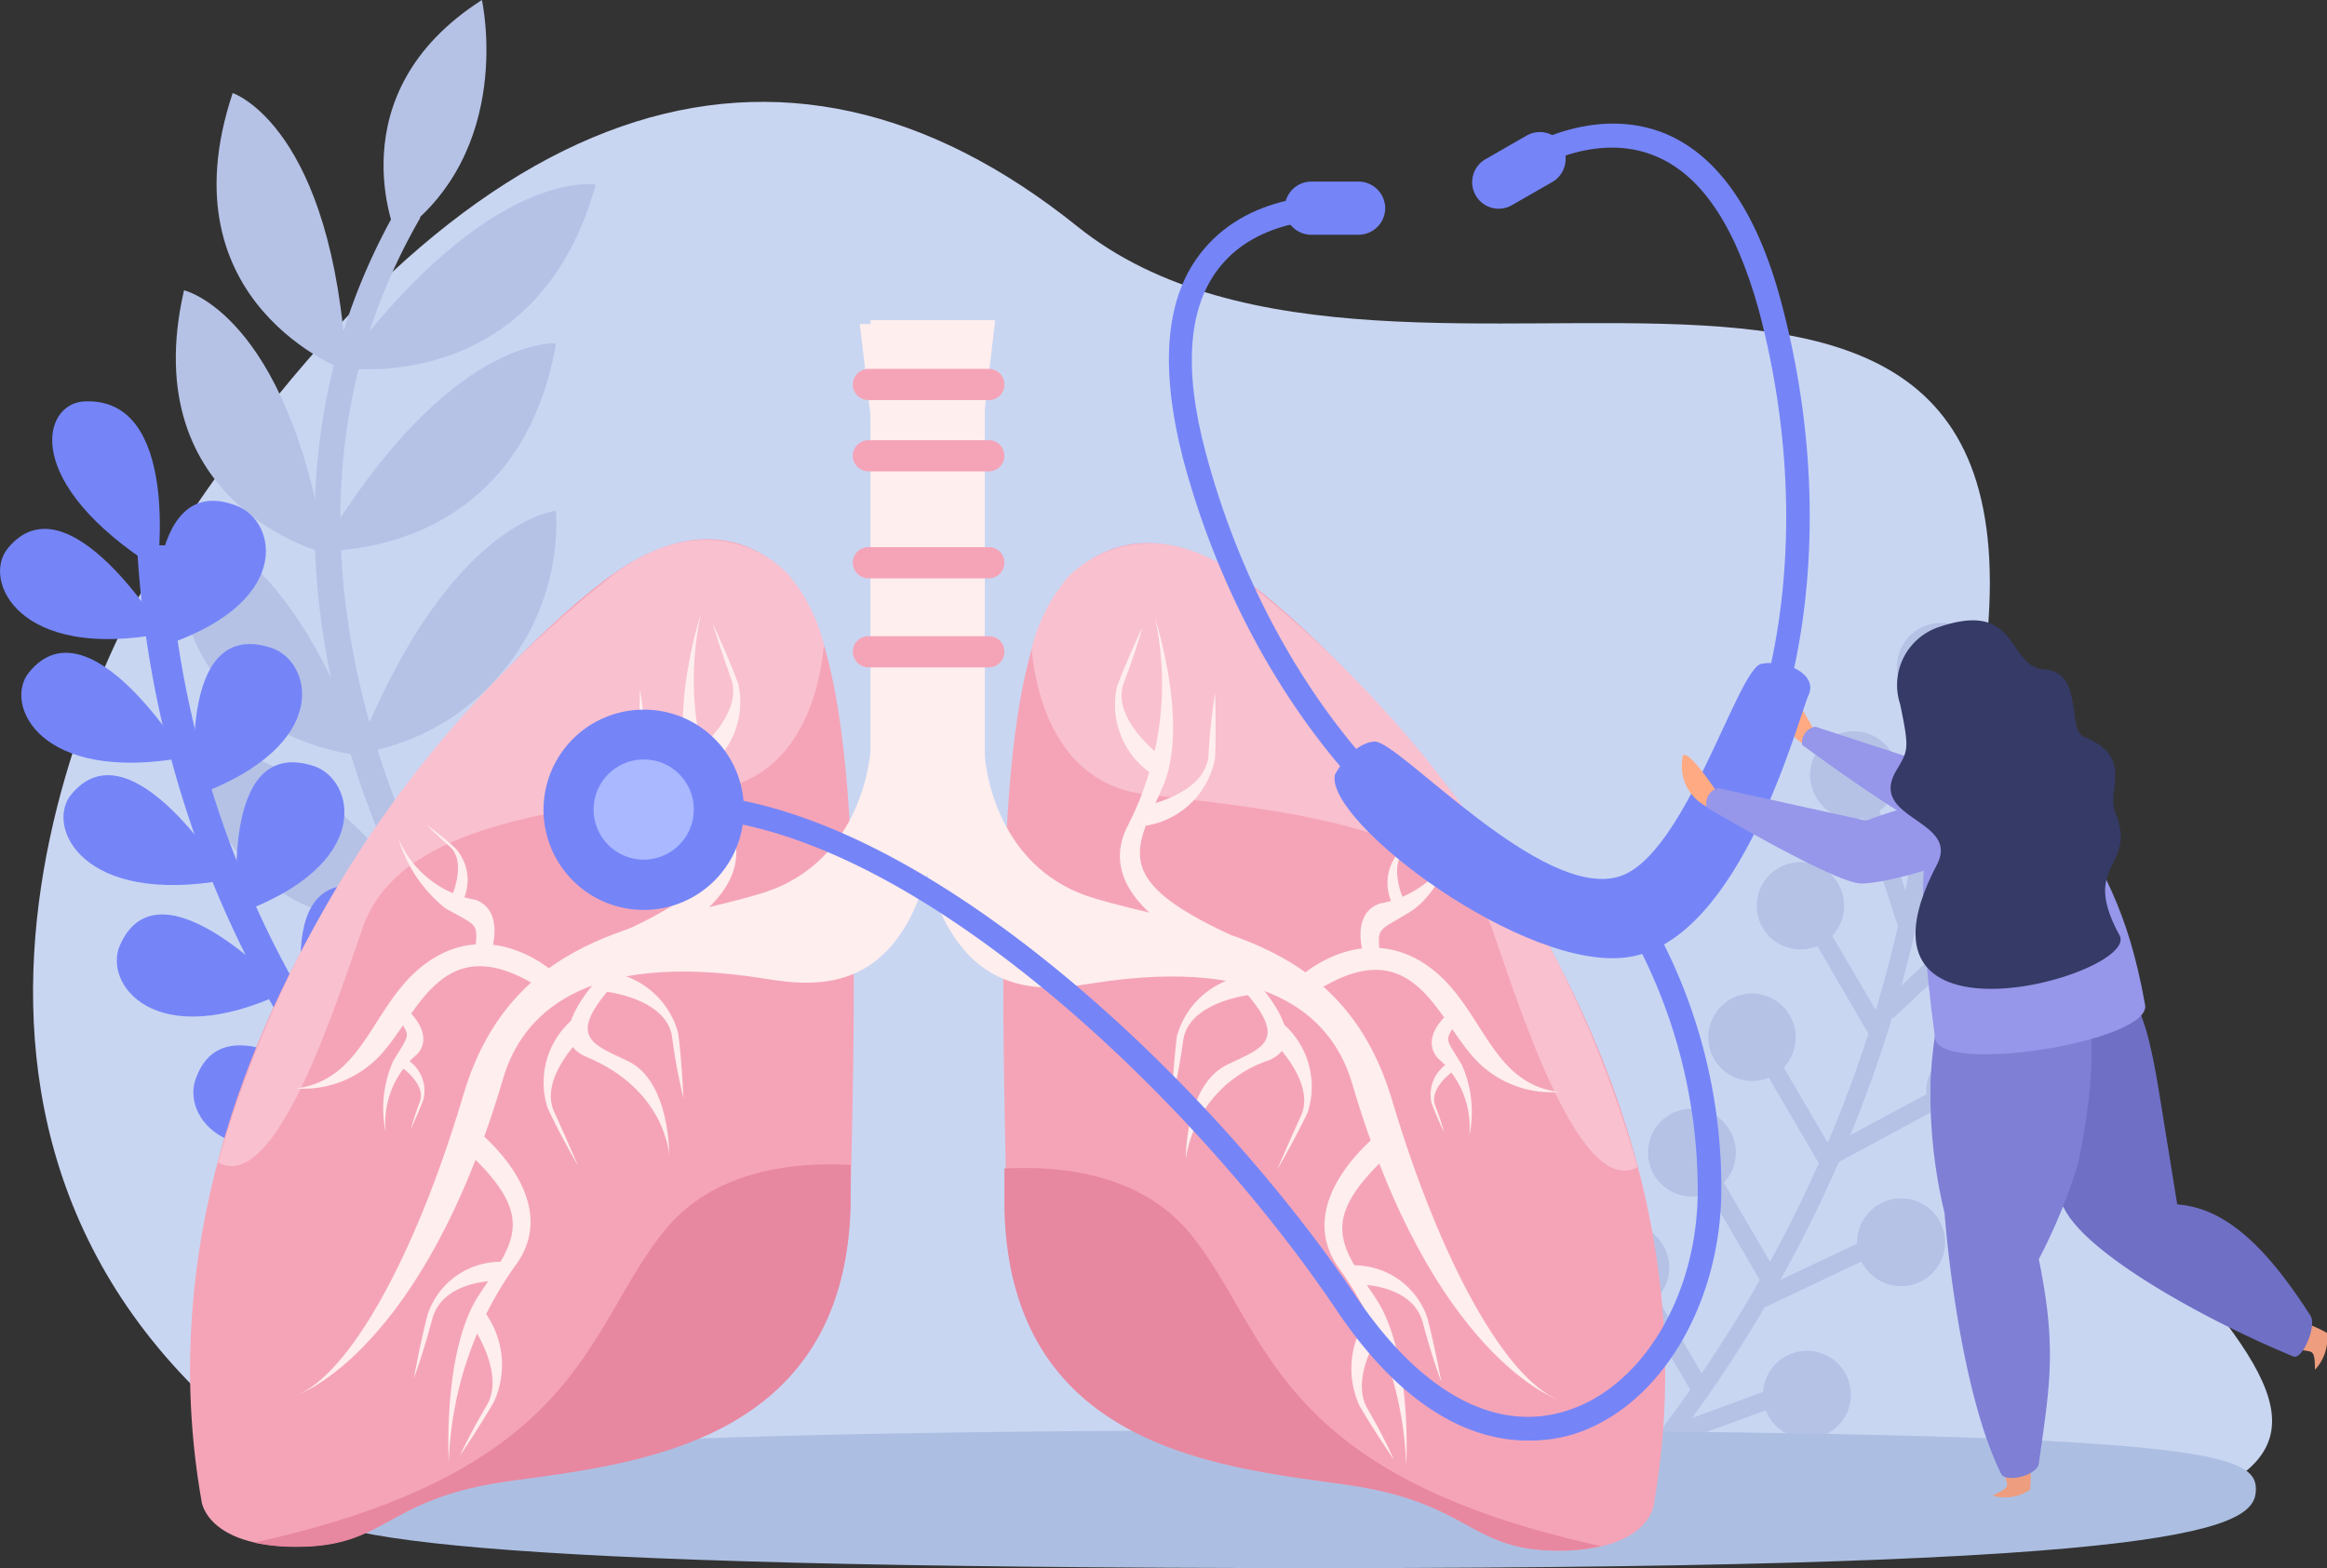 <svg xmlns="http://www.w3.org/2000/svg" viewBox="0 0 98.51 66.4"><rect x="0" y="0" width="98.51" height="66.4" fill="#333333" stroke="none"/><defs><style>.cls-1{fill:#c9d6f2;}.cls-2{fill:#b5c2e6;}.cls-3{fill:#7585f8;}.cls-4{fill:#acbfe2;}.cls-5{fill:#f5a4b7;}.cls-6{fill:#feeeee;}.cls-7{fill:#f9c0cf;}.cls-8{fill:#e887a0;}.cls-9{fill:#ffaa83;}.cls-10{fill:#9696ea;}.cls-11{fill:#a9b8ff;}.cls-12{fill:#ee9d7f;}.cls-13{fill:#6f6fc6;}.cls-14{fill:#7f7fd6;}.cls-15{fill:#353a66;}</style></defs><g id="Calque_2" data-name="Calque 2"><g id="Layer_1" data-name="Layer 1"><path class="cls-1" d="M58.15,63.26l-43.79.21C-6.35,51.12,3,29.5,7,23.37,19.59,3.84,33-.54,45.61,9.59c13.71,11,44.17-7.2,37.75,22.12C79.36,50,108,60,90.43,64.21Z"/><path class="cls-2" d="M68.45,64.07c14.81-17.19,13.83-35,13.81-35.18l-.76.05c0,.17,1,17.68-13.63,34.63Z"/><rect class="cls-2" x="79.62" y="33.57" width="0.77" height="5.33" transform="matrix(0.95, -0.31, 0.31, 0.95, -7.34, 26.98)"/><polygon class="cls-2" points="79.2 43.95 79.87 43.56 77.18 38.97 76.52 39.35 79.2 43.95"/><polygon class="cls-2" points="77.15 49.52 77.81 49.13 75.12 44.53 74.46 44.92 77.15 49.52"/><polygon class="cls-2" points="74.61 54.39 75.27 54.01 72.58 49.4 71.92 49.79 74.61 54.39"/><rect class="cls-2" x="70.39" y="54.11" width="0.77" height="5.32" transform="translate(-19.02 43.75) rotate(-30.49)"/><polygon class="cls-2" points="81.41 37.7 84.53 33.38 83.91 32.93 80.79 37.25 81.41 37.7"/><rect class="cls-2" x="79.16" y="40.62" width="5.33" height="0.77" transform="translate(-5.91 67.09) rotate(-43.17)"/><rect class="cls-2" x="77.28" y="47.25" width="5.33" height="0.77" transform="translate(-13.03 43.61) rotate(-28.31)"/><polygon class="cls-2" points="74.73 55.35 79.55 53.06 79.22 52.37 74.4 54.66 74.73 55.35"/><rect class="cls-2" x="70.22" y="59.61" width="5.33" height="0.77" transform="translate(-16.2 28.76) rotate(-20.14)"/><path class="cls-2" d="M80.45,27.52a1.86,1.86,0,1,0,2.42-1A1.85,1.85,0,0,0,80.45,27.52Z"/><path class="cls-2" d="M76.72,32.23a1.88,1.88,0,0,0,1.17,2.36,1.86,1.86,0,1,0-1.17-2.36Z"/><path class="cls-2" d="M74.75,37.23a1.85,1.85,0,1,0,2.6-.34A1.85,1.85,0,0,0,74.75,37.23Z"/><path class="cls-2" d="M72.7,42.8a1.85,1.85,0,1,0,2.6-.34A1.84,1.84,0,0,0,72.7,42.8Z"/><path class="cls-2" d="M70.15,47.67a1.86,1.86,0,1,0,2.61-.34A1.86,1.86,0,0,0,70.15,47.67Z"/><path class="cls-2" d="M67.33,52.54a1.86,1.86,0,1,0,2.61-.34A1.85,1.85,0,0,0,67.33,52.54Z"/><path class="cls-2" d="M87,32.49a1.86,1.86,0,1,1-1.89-1.83A1.85,1.85,0,0,1,87,32.49Z"/><path class="cls-2" d="M86.62,39.05a1.86,1.86,0,1,1-1.51-2.14A1.87,1.87,0,0,1,86.62,39.05Z"/><path class="cls-2" d="M85.07,47a1.85,1.85,0,1,1-.9-2.46A1.84,1.84,0,0,1,85.07,47Z"/><path class="cls-2" d="M82.13,53.46a1.86,1.86,0,1,1-.78-2.5A1.85,1.85,0,0,1,82.13,53.46Z"/><path class="cls-2" d="M78.06,60.06a1.86,1.86,0,1,1-.55-2.56A1.86,1.86,0,0,1,78.06,60.06Z"/><path class="cls-2" d="M22.09,44l-.87.69a43.83,43.83,0,0,1-5.94-11.42c-3.08-8.93-2.53-17.42,1.6-24.56l.92.5C8.21,25.8,22,43.82,22.09,44Z"/><path class="cls-2" d="M16.79,10s-2.64-6,3.61-10C20.4,0,21.85,6.44,16.79,10Z"/><path class="cls-2" d="M14.67,15.71S6.86,12.9,9.85,3.94C9.85,3.94,14.1,5.33,14.67,15.71Z"/><path class="cls-2" d="M14.44,15.57S22.7,16.9,25.22,7.82C25.22,7.82,20.8,7,14.44,15.57Z"/><path class="cls-2" d="M13.79,23.44s-8.1-2-6-11.15C7.76,12.29,12.15,13.23,13.79,23.44Z"/><path class="cls-2" d="M13.54,23.32s8.4.46,10-8.78C23.53,14.54,19,14.16,13.54,23.32Z"/><path class="cls-2" d="M15.36,32s-8.4-.53-7.9-9.83C7.46,22.16,12,22.31,15.36,32Z"/><path class="cls-2" d="M15.09,31.92a9.89,9.89,0,0,0,8.45-10.29S19,22,15.09,31.92Z"/><path class="cls-2" d="M18.4,39S10,40.68,8.11,31.7C8.11,31.7,12.59,30.66,18.4,39Z"/><path class="cls-2" d="M18.12,39s8-3.17,5.61-12C23.73,27,19.38,28.56,18.12,39Z"/><path class="cls-3" d="M22.62,55.42l.8-1A42.71,42.71,0,0,1,7.11,23.09H5.8A44.17,44.17,0,0,0,22.62,55.42Z"/><path class="cls-3" d="M6.66,24.09s1-7.33-3.12-7.09C1.79,17.11.87,20.43,6.66,24.09Z"/><path class="cls-3" d="M6.93,26.82S2.86,20.09.32,23.23C-.76,24.57.78,28,6.93,26.82Z"/><path class="cls-3" d="M6.56,27.46S6,19.88,10,21.41C11.76,22.06,12.49,25.65,6.56,27.46Z"/><path class="cls-3" d="M8.3,33.68s-.93-7.59,3.18-6.25C13.22,28,14.11,31.56,8.3,33.68Z"/><path class="cls-3" d="M10.09,38.68s-.9-7.59,3.2-6.24C15,33,15.91,36.58,10.09,38.68Z"/><path class="cls-3" d="M13.29,44.39s-2.17-7.46,2-6.87C17.07,37.76,18.52,41.18,13.29,44.39Z"/><path class="cls-3" d="M16.44,48.64s-2-7.51,2.21-6.79C20.42,42.15,21.78,45.6,16.44,48.64Z"/><path class="cls-3" d="M21.3,53.47s-3.81-6.88.25-7.4C23.28,45.85,25.45,48.88,21.3,53.47Z"/><path class="cls-3" d="M7.83,32.07s-4.07-6.74-6.61-3.59C.14,29.82,1.68,33.2,7.83,32.07Z"/><path class="cls-3" d="M9.62,37.25S5.54,30.52,3,33.66C1.93,35,3.47,38.38,9.62,37.25Z"/><path class="cls-3" d="M12.09,42s-5.31-5.77-7-2C4.33,41.62,6.52,44.65,12.09,42Z"/><path class="cls-3" d="M15.37,47s-5.8-5.22-7.11-1.24C7.71,47.49,10.16,50.28,15.37,47Z"/><path class="cls-3" d="M19.32,51.45S13,47.09,12.25,51.3C12,53.1,14.71,55.53,19.32,51.45Z"/><path class="cls-4" d="M95.5,63.06c0,1.62-2.37,3.34-39.46,3.34s-43.43-1.31-43.43-2.92S19,60.56,56,60.56,95.5,61.45,95.5,63.06Z"/><path class="cls-5" d="M45,24.77s2.73-4,8,0c4.42,3.32,20.5,19.26,17,39,0,0-.25,1.89-4,1.89s-3.69-2-8.83-2.77-14.36-1.38-14.56-11.7S42,28.17,45,24.77Z"/><path class="cls-6" d="M36.4,13.72h5.29V32s.25,4.66,4.52,6,10.57,1.38,12.71,8.55,4.9,11.82,7,12.7c0,0-5.27-1.79-8.68-13.37-.74-2.54-3.23-5.49-11.07-4.23C44,42,40.3,42.39,39,36Z"/><path class="cls-7" d="M52.55,24.46c-4.47-3.27-7.36,0-7.36,0a7.6,7.6,0,0,0-1.52,3c.29,3,1.65,5.81,4.85,6.18,6.42.74,13.17,1.44,14.68,5.78,1.2,3.48,3.71,11.32,6.12,10A48.26,48.26,0,0,0,52.55,24.46Z"/><path class="cls-8" d="M57.13,62.89c5.14.76,5.06,2.77,8.83,2.77a7.7,7.7,0,0,0,1.82-.19c-14-3.07-14-9.08-17.41-13.25-2.08-2.51-5.41-2.87-7.85-2.74,0,.58,0,1.15,0,1.71C42.77,61.51,52,62.14,57.13,62.89Z"/><path class="cls-6" d="M51,40.14s-4.86-2-3.27-5.15a13.18,13.18,0,0,0,1.17-8.8s1.49,4.55.3,7.19-2.13,3.88,2.9,6.21Z"/><path class="cls-6" d="M48.59,34.09s2.48-.51,2.57-2.13a25.52,25.52,0,0,1,.28-2.62s.05,1.52,0,2.75A3.54,3.54,0,0,1,48.16,35Z"/><path class="cls-6" d="M49.12,32S47,30.42,47.58,28.9s.78-2.34.78-2.34-.65,1.37-1.08,2.53A3.53,3.53,0,0,0,49.16,33Z"/><path class="cls-6" d="M52.27,40.62S56,43.94,53.71,44.9a5.2,5.2,0,0,0-3.51,4.18s-.05-3.13,1.76-4,3-1.1-.83-4.68Z"/><path class="cls-6" d="M52.83,42.14s-2.52.31-2.74,1.91a25.6,25.6,0,0,1-.49,2.59s.07-1.52.22-2.75a3.53,3.53,0,0,1,3.51-2.61Z"/><path class="cls-6" d="M53.8,44s1.94,1.79,1.27,3.26-1,2.27-1,2.27.76-1.31,1.29-2.43A3.53,3.53,0,0,0,53.84,43Z"/><path class="cls-6" d="M59.38,38s-.59-1.38.1-2,1-.95,1-.95-.7.5-1.23,1a2,2,0,0,0-.16,2.47Z"/><path class="cls-6" d="M55.15,41.27s2.38-2.13,5-.56,2.76,5.15,5.85,5.53a4.41,4.41,0,0,1-3.65-1.5c-1.57-1.77-2.57-5.24-6.47-2.87Z"/><path class="cls-6" d="M57.72,40.41s-.56-1.71.69-2.15a4.33,4.33,0,0,0,3.27-2.64s-.69,2.2-2,3-1.35.64-1.29,1.57Z"/><path class="cls-6" d="M61.48,45.39s-1,.7-.72,1.43.37,1.13.37,1.13-.31-.67-.52-1.22a1.56,1.56,0,0,1,.88-1.81Z"/><path class="cls-6" d="M61.23,43s-1.11.94-.36,1.81A3.84,3.84,0,0,1,62.2,48.1a4.91,4.91,0,0,0-.31-3c-.68-1.14-.74-1-.31-1.68Z"/><path class="cls-6" d="M58.31,48.05s-3.64,2.83-1.64,5.63a15.17,15.17,0,0,1,2.86,8.39s.28-4.72-1.28-7.08-2.61-3.41,1.1-6.6Z"/><path class="cls-6" d="M57.62,54.4s2.18,0,2.61,1.6.79,2.52.79,2.52-.28-1.5-.59-2.7a3.27,3.27,0,0,0-3.36-2.23Z"/><path class="cls-6" d="M58.5,56.3s-1.39,2-.61,3.35S59,61.8,59,61.8s-.84-1.23-1.45-2.28a3.77,3.77,0,0,1,.73-4.2Z"/><path class="cls-5" d="M33.54,24.61s-2.73-4-8,0c-4.43,3.33-20.5,19.26-17,39,0,0,.25,1.88,4,1.88s3.7-2,8.83-2.76S35.76,61.35,36,51,36.56,28,33.54,24.61Z"/><path class="cls-6" d="M42.13,13.56H36.85V31.8s-.26,4.65-4.53,6-10.57,1.38-12.7,8.55-4.91,11.82-7,12.7c0,0,5.27-1.79,8.68-13.38.74-2.54,3.23-5.49,11.07-4.23,2.25.36,5.91.76,7.17-5.66Z"/><path class="cls-7" d="M26,24.31c4.47-3.27,7.36,0,7.36,0a7.4,7.4,0,0,1,1.52,3c-.29,3-1.65,5.8-4.85,6.17-6.42.75-13.16,1.45-14.67,5.79-1.21,3.47-3.71,11.31-6.13,9.95A48.22,48.22,0,0,1,26,24.31Z"/><path class="cls-8" d="M21.4,62.74c-5.13.75-5,2.76-8.83,2.76a8.33,8.33,0,0,1-1.82-.18c14-3.07,14-9.08,17.42-13.26,2.07-2.5,5.4-2.87,7.84-2.73,0,.58,0,1.15,0,1.71C35.76,61.35,26.53,62,21.4,62.74Z"/><path class="cls-6" d="M27.58,40s4.86-2,3.27-5.16A13.15,13.15,0,0,1,29.67,26s-1.49,4.55-.3,7.19,2.13,3.89-2.9,6.21Z"/><path class="cls-6" d="M29.94,33.93s-2.48-.51-2.57-2.12a22.07,22.07,0,0,0-.28-2.62s-.05,1.51,0,2.75a3.52,3.52,0,0,0,3.28,2.89Z"/><path class="cls-6" d="M29.41,31.89s2.08-1.63,1.54-3.15-.78-2.34-.78-2.34.65,1.38,1.08,2.54a3.51,3.51,0,0,1-1.88,3.94Z"/><path class="cls-6" d="M26.27,40.46s-3.74,3.33-1.45,4.29c3.39,1.41,3.51,4.18,3.51,4.18s.05-3.14-1.75-4-3-1.1.82-4.68Z"/><path class="cls-6" d="M25.71,42s2.51.3,2.74,1.9a24.27,24.27,0,0,0,.48,2.59s-.06-1.52-.22-2.74a3.53,3.53,0,0,0-3.5-2.62Z"/><path class="cls-6" d="M24.73,43.82s-1.94,1.79-1.27,3.26,1,2.27,1,2.27-.76-1.32-1.28-2.44a3.52,3.52,0,0,1,1.54-4.09Z"/><path class="cls-6" d="M19.16,37.86s.58-1.38-.11-2-1-.94-1-.94.7.5,1.23,1a2,2,0,0,1,.16,2.48Z"/><path class="cls-6" d="M23.38,41.12s-2.38-2.14-5-.56-2.76,5.14-5.85,5.53a4.44,4.44,0,0,0,3.65-1.5c1.57-1.77,2.58-5.24,6.48-2.88Z"/><path class="cls-6" d="M20.81,40.25s.56-1.71-.69-2.15a4.33,4.33,0,0,1-3.27-2.64,6,6,0,0,0,2,3c1.35.75,1.36.63,1.29,1.57Z"/><path class="cls-6" d="M17.05,45.23s1,.71.72,1.44-.37,1.12-.37,1.12.31-.66.52-1.22a1.54,1.54,0,0,0-.88-1.8Z"/><path class="cls-6" d="M17.31,42.82s1.1,1,.35,1.82a3.8,3.8,0,0,0-1.33,3.3,4.91,4.91,0,0,1,.31-3c.68-1.13.74-1.05.31-1.68Z"/><path class="cls-6" d="M20.22,47.89s3.64,2.84,1.64,5.64A15.15,15.15,0,0,0,19,61.91s-.28-4.72,1.28-7.08,2.61-3.41-1.1-6.59Z"/><path class="cls-6" d="M20.91,54.24s-2.18,0-2.61,1.61-.78,2.51-.78,2.51.27-1.5.58-2.69a3.26,3.26,0,0,1,3.36-2.23Z"/><path class="cls-6" d="M20,56.15s1.4,2,.61,3.35-1.14,2.14-1.14,2.14.83-1.22,1.44-2.28a3.77,3.77,0,0,0-.73-4.2Z"/><path class="cls-5" d="M42.52,16.28a.65.65,0,0,1-.66.66h-5.1a.66.66,0,0,1-.66-.66h0a.67.67,0,0,1,.66-.66h5.1a.66.66,0,0,1,.66.66Z"/><path class="cls-5" d="M42.52,19.3a.66.66,0,0,1-.66.66h-5.1a.67.67,0,0,1-.66-.66h0a.67.67,0,0,1,.66-.66h5.1a.66.66,0,0,1,.66.66Z"/><path class="cls-5" d="M42.52,23.83a.66.66,0,0,1-.66.66h-5.1a.67.67,0,0,1-.66-.66h0a.66.66,0,0,1,.66-.66h5.1a.65.65,0,0,1,.66.66Z"/><path class="cls-5" d="M42.52,27.6a.66.66,0,0,1-.66.66h-5.1a.67.67,0,0,1-.66-.66h0a.66.66,0,0,1,.66-.66h5.1a.65.65,0,0,1,.66.66Z"/><path class="cls-9" d="M76.78,30.89s-1.2-2.29-1.28-1.48a1.9,1.9,0,0,0,1,2.18Z"/><path class="cls-10" d="M87.79,32.18c.43.08,1.51.72.9,1.49-1,1.21-5.09,1.87-6.22,1.74s-6.18-3.87-6.18-3.87a.69.69,0,0,1,.56-.77l6.11,2S86.3,31.9,87.79,32.18Z"/><path class="cls-3" d="M68.49,39.72c-8-1.18-15.54-9.53-18.41-20.3-1-3.93-.76-6.9.86-8.84C53.07,8,56.69,8.27,56.85,8.29l-.08,1s-3.27-.23-5.07,1.94c-1.4,1.67-1.62,4.34-.66,7.93,2.77,10.4,10,18.45,17.59,19.57Z"/><path class="cls-3" d="M69.55,39.61l-.62-.78c6-4.75,8.29-15.32,5.52-25.72-1-3.6-2.48-5.8-4.52-6.56-2.64-1-5.34.82-5.36.84L64,6.57c.13-.09,3.14-2.12,6.27-1,2.37.87,4.1,3.31,5.14,7.24C78.29,23.62,75.87,34.63,69.55,39.61Z"/><path class="cls-3" d="M58.64,8.81a1.13,1.13,0,0,1-1.13,1.13h-2a1.12,1.12,0,0,1-1.12-1.13h0a1.12,1.12,0,0,1,1.12-1.12h2a1.13,1.13,0,0,1,1.13,1.12Z"/><path class="cls-3" d="M66.13,6.17a1.13,1.13,0,0,1-.42,1.54L64,8.69a1.12,1.12,0,0,1-1.53-.42h0a1.12,1.12,0,0,1,.42-1.53l1.74-1a1.12,1.12,0,0,1,1.53.42Z"/><path class="cls-3" d="M56.51,32.81s.67-1.33,1.67-1.41,7.07,6.75,10.38,5.71c2.79-.88,5-8.8,6-9s2.42.42,2,1.33-2.83,10.33-7.58,11.08C64.64,41.24,56.09,34.81,56.51,32.81Z"/><path class="cls-3" d="M64.68,61c-2.14,0-5.11-1.07-8.11-5.54-6.46-9.61-20-22.4-29.76-20.7l-.17-1C36.89,32,50.79,45.06,57.4,54.89c2.73,4.06,5.89,5.79,8.88,4.86,3.28-1,5.63-5,5.59-9.45a22.56,22.56,0,0,0-2.93-11l.84-.54a23,23,0,0,1,3.09,11.57c0,4.9-2.61,9.27-6.29,10.41A6.43,6.43,0,0,1,64.68,61Z"/><path class="cls-3" d="M31.49,34.26a4.24,4.24,0,1,1-4.24-4.21A4.22,4.22,0,0,1,31.49,34.26Z"/><path class="cls-11" d="M29.37,34.26a2.12,2.12,0,1,1-2.12-2.1A2.11,2.11,0,0,1,29.37,34.26Z"/><path class="cls-12" d="M84.35,63.33c.64-.3.65-.38.6-.59a4.27,4.27,0,0,0-.18-.54L85.94,62a5.73,5.73,0,0,1,0,1.08A1.89,1.89,0,0,1,84.35,63.33Z"/><path class="cls-12" d="M98,58c0-.7-.08-.75-.29-.79a3.43,3.43,0,0,0-.57-.06L97.51,56a5.55,5.55,0,0,1,1,.44A1.94,1.94,0,0,1,98,58Z"/><path class="cls-13" d="M83.93,42.58a18.24,18.24,0,0,0,.83,3.6,22.36,22.36,0,0,0,2.63,5c1,2,6.17,4.81,9.7,6.26.38.15,1-1.3.72-1.73C95.71,52.43,94,51.14,92.17,51l-.74-4.58c-.62-3.85-1.06-4.3-2.45-5.71Z"/><path class="cls-14" d="M82.28,42.06a18.24,18.24,0,0,0-.55,3.66,21.6,21.6,0,0,0,.59,5.65c.18,2.27.85,7.93,2.4,11.05.19.37,1.51.07,1.59-.44.48-3.41.76-4.93,0-8.66a24.11,24.11,0,0,0,1.65-4c.35-1.58,1-5.4.22-7.22Z"/><path class="cls-10" d="M82.47,33.47c-1,1.11-1.5,3.43-.55,10.5.2,1.56,9.17.13,8.89-1.42-.74-4.1-1.78-5.65-3.7-9.1C86.6,32.52,84.39,31.27,82.47,33.47Z"/><path class="cls-9" d="M72.65,33.49s-1.43-2.15-1.43-1.35a1.92,1.92,0,0,0,1.18,2.08Z"/><path class="cls-10" d="M83.73,33.65c.44,0,1.58.57,1.06,1.39-.84,1.31-4.88,2.38-6,2.37s-6.54-3.22-6.54-3.22a.68.68,0,0,1,.48-.82L79,34.75S82.23,33.53,83.73,33.65Z"/><path class="cls-15" d="M82,26.58a2.59,2.59,0,0,0-1.56,3.24c.39,1.89.35,1.94-.14,2.77C79,34.71,83,34.67,82,36.61c-4.39,8.35,8.61,4.67,7.73,3-1.7-3.12.78-2.81-.18-5.21-.39-.94.82-2.34-1.33-3.2-.72-.28,0-2.73-1.66-2.85S85.54,25.33,82,26.58Z"/></g></g></svg>